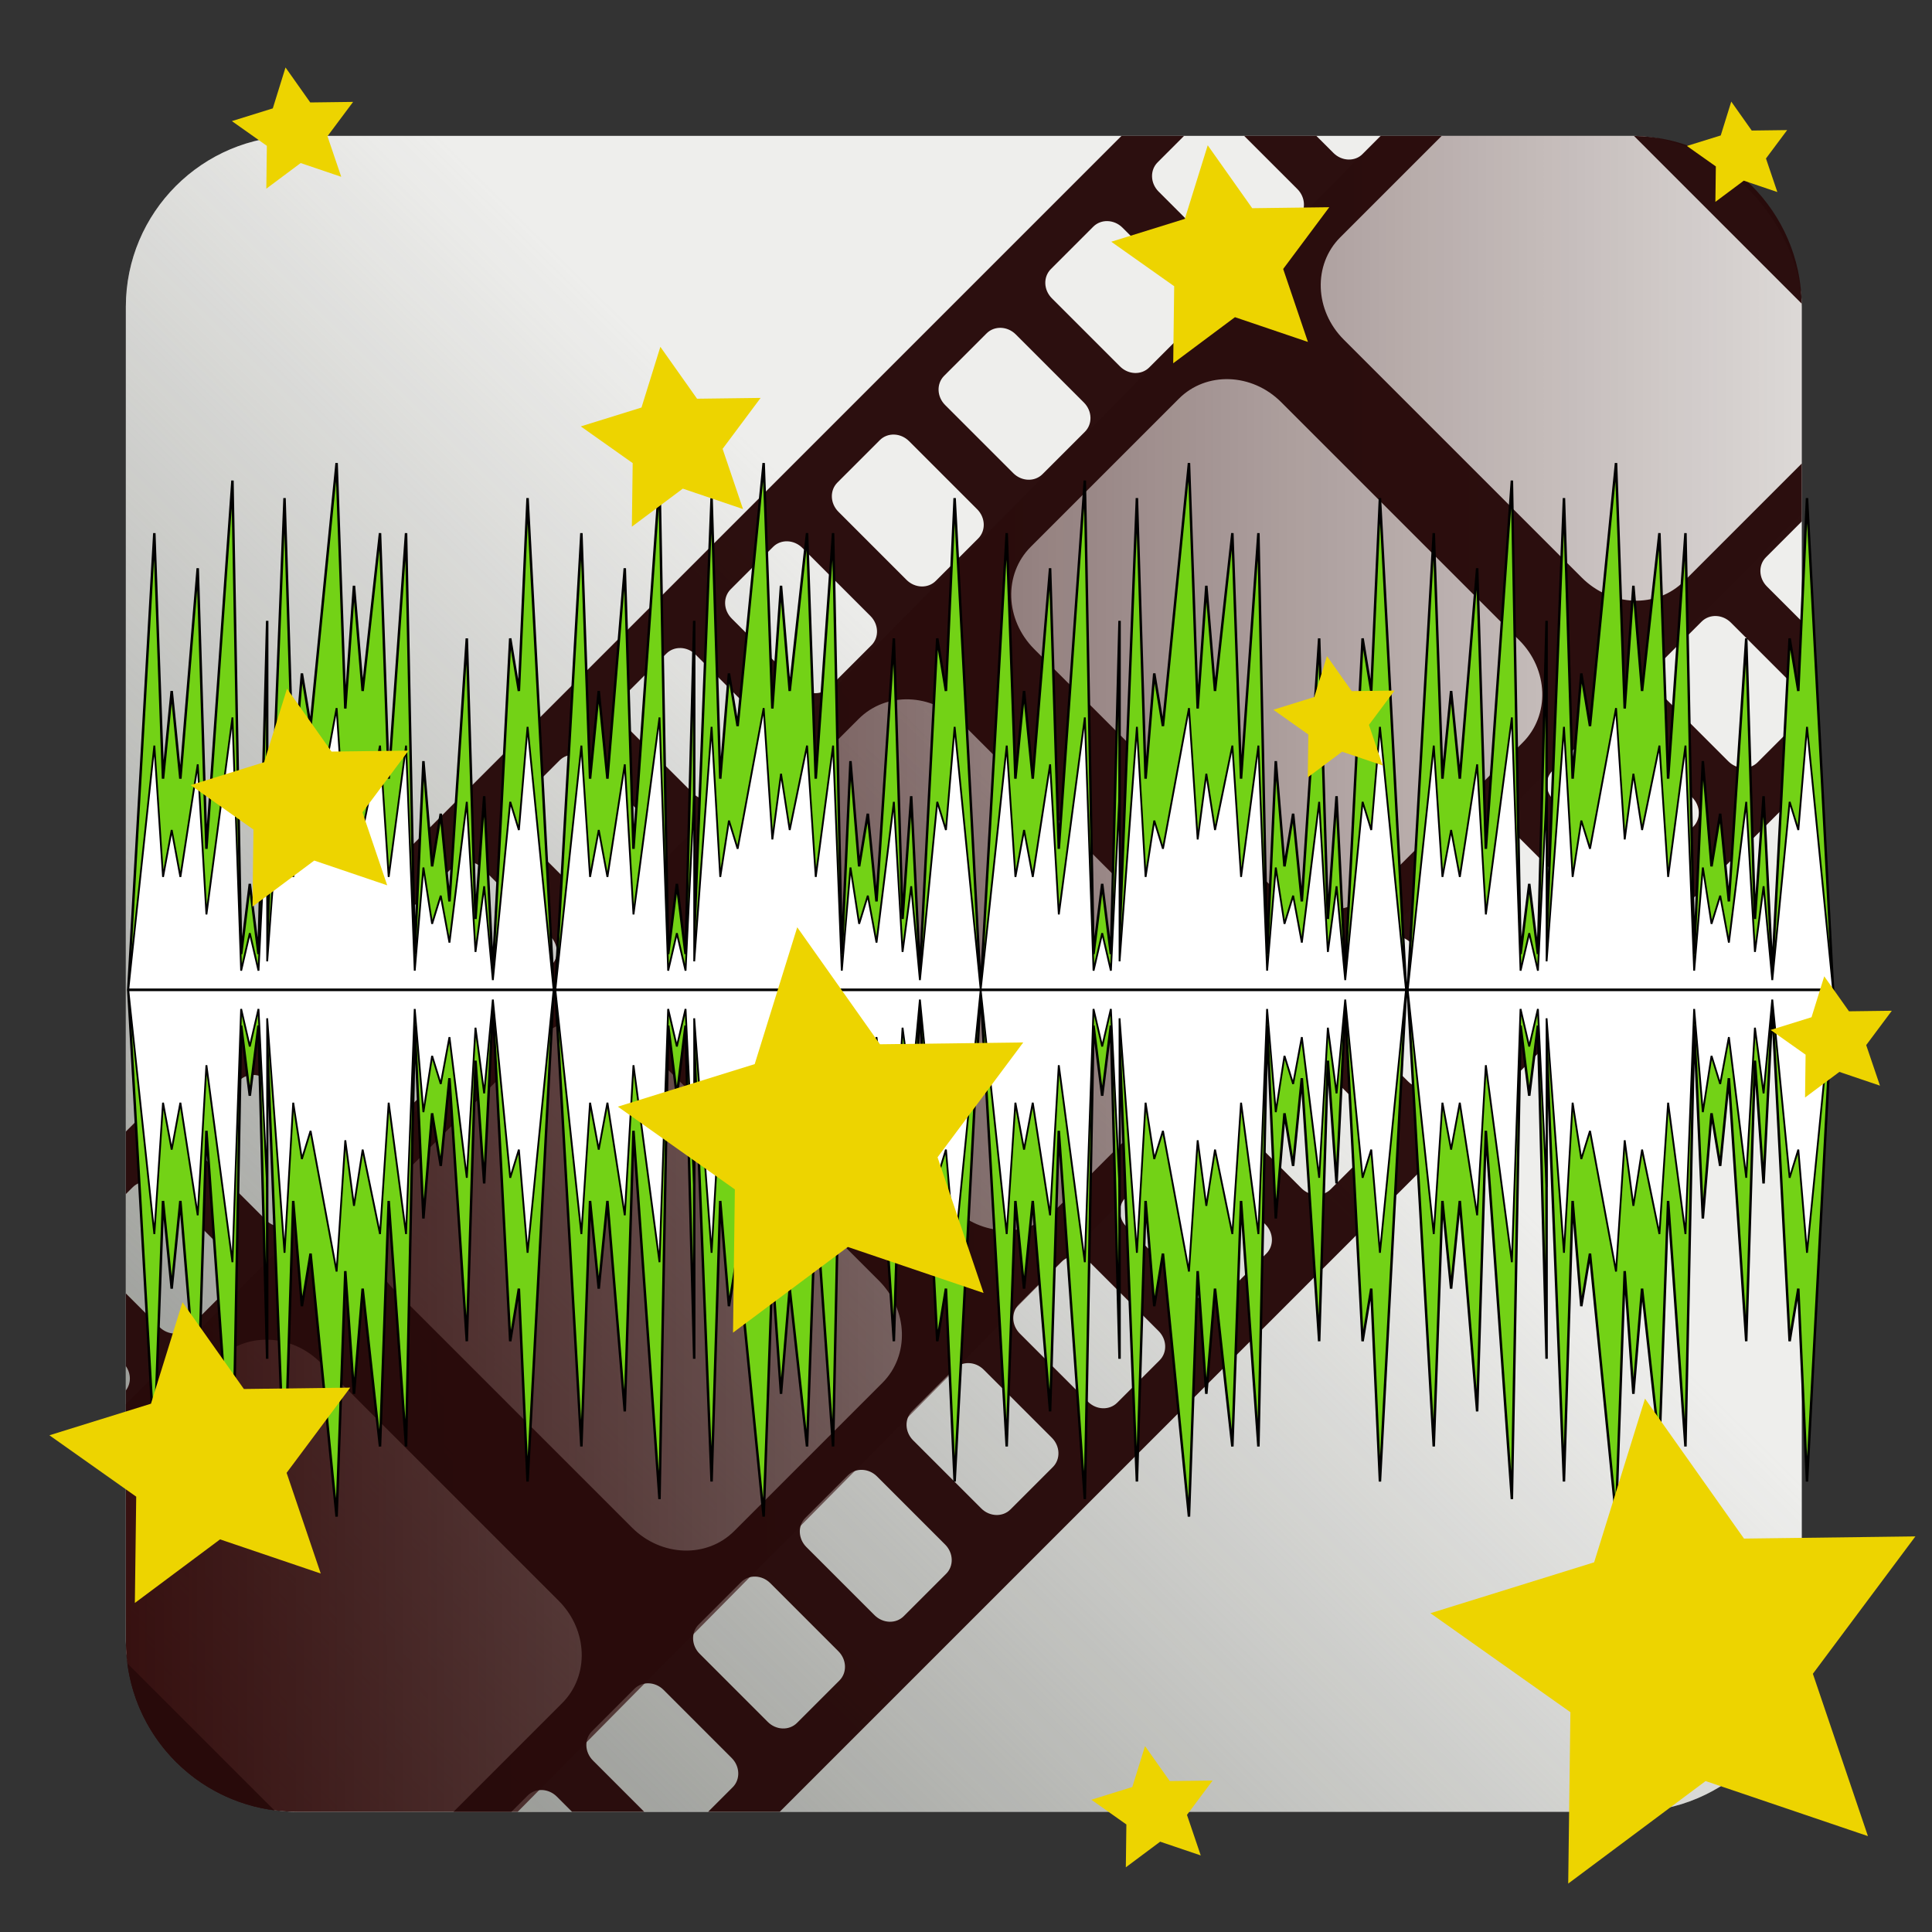<?xml version="1.0" encoding="UTF-8" standalone="no"?>
<!-- Created with Inkscape (http://www.inkscape.org/) -->

<svg
   xmlns:osb="http://www.openswatchbook.org/uri/2009/osb"
   xmlns:dc="http://purl.org/dc/elements/1.1/"
   xmlns:cc="http://creativecommons.org/ns#"
   xmlns:rdf="http://www.w3.org/1999/02/22-rdf-syntax-ns#"
   xmlns:svg="http://www.w3.org/2000/svg"
   xmlns="http://www.w3.org/2000/svg"
   xmlns:xlink="http://www.w3.org/1999/xlink"
   xmlns:sodipodi="http://sodipodi.sourceforge.net/DTD/sodipodi-0.dtd"
   xmlns:inkscape="http://www.inkscape.org/namespaces/inkscape"
   width="256px"
   height="256px"
   viewBox="0 0 256 256"
   version="1.1"
   id="SVGRoot"
   sodipodi:docname="videomass_wizard.svg"
   inkscape:version="0.92.4 (5da689c313, 2019-01-14)"
   enable-background="new">
  <rect x="0" y="0" width="256" height="256" fill="#333333" stroke="none"/>
  <sodipodi:namedview
     id="base"
     pagecolor="#ffffff"
     bordercolor="#666666"
     borderopacity="1.0"
     inkscape:pageopacity="0.0"
     inkscape:pageshadow="2"
     inkscape:zoom="2.32"
     inkscape:cx="77.301724"
     inkscape:cy="114.25573"
     inkscape:document-units="px"
     inkscape:current-layer="layer1"
     showgrid="true"
     inkscape:window-width="1920"
     inkscape:window-height="1015"
     inkscape:window-x="0"
     inkscape:window-y="0"
     inkscape:window-maximized="1"
     inkscape:grid-bbox="true"
     inkscape:measure-start="110,130"
     inkscape:measure-end="0,0"
     showguides="true">
    <inkscape:grid
       type="xygrid"
       id="grid5114" />
  </sodipodi:namedview>
  <defs
     id="defs4485">
    <linearGradient
       inkscape:collect="always"
       id="linearGradient1141">
      <stop
         style="stop-color:#2b0000;stop-opacity:1;"
         offset="0"
         id="stop1137" />
      <stop
         style="stop-color:#290000;stop-opacity:0.033"
         offset="1"
         id="stop1139" />
    </linearGradient>
    <inkscape:path-effect
       effect="bspline"
       id="path-effect4551"
       is_visible="true"
       weight="33.333"
       steps="2"
       helper_size="0"
       apply_no_weight="true"
       apply_with_weight="true"
       only_selected="false" />
    <inkscape:path-effect
       effect="skeletal"
       id="path-effect4547"
       is_visible="true"
       pattern="M 0,5 C 0,2.24 2.24,0 5,0 7.76,0 10,2.24 10,5 10,7.76 7.76,10 5,10 2.24,10 0,7.76 0,5 Z"
       copytype="single_stretched"
       prop_scale="1"
       scale_y_rel="false"
       spacing="0"
       normal_offset="0"
       tang_offset="0"
       prop_units="false"
       vertical_pattern="false"
       fuse_tolerance="0" />
    <inkscape:path-effect
       effect="bspline"
       id="path-effect4545"
       is_visible="true"
       weight="33.333"
       steps="2"
       helper_size="0"
       apply_no_weight="true"
       apply_with_weight="true"
       only_selected="false" />
    <inkscape:path-effect
       effect="skeletal"
       id="path-effect4541"
       is_visible="true"
       pattern="M 0,5 C 0,2.24 2.24,0 5,0 7.76,0 10,2.24 10,5 10,7.76 7.76,10 5,10 2.24,10 0,7.76 0,5 Z"
       copytype="single_stretched"
       prop_scale="1"
       scale_y_rel="false"
       spacing="0"
       normal_offset="0"
       tang_offset="0"
       prop_units="false"
       vertical_pattern="false"
       fuse_tolerance="0" />
    <inkscape:path-effect
       effect="spiro"
       id="path-effect4539"
       is_visible="true" />
    <inkscape:path-effect
       effect="bspline"
       id="path-effect4535"
       is_visible="true"
       weight="33.333"
       steps="2"
       helper_size="0"
       apply_no_weight="true"
       apply_with_weight="true"
       only_selected="false" />
    <inkscape:path-effect
       effect="skeletal"
       id="path-effect4531"
       is_visible="true"
       pattern="M 0,5 C 0,2.24 2.24,0 5,0 7.76,0 10,2.24 10,5 10,7.76 7.76,10 5,10 2.24,10 0,7.76 0,5 Z"
       copytype="single_stretched"
       prop_scale="1"
       scale_y_rel="false"
       spacing="0"
       normal_offset="0"
       tang_offset="0"
       prop_units="false"
       vertical_pattern="false"
       fuse_tolerance="0" />
    <inkscape:path-effect
       effect="bspline"
       id="path-effect4529"
       is_visible="true"
       weight="33.333"
       steps="2"
       helper_size="0"
       apply_no_weight="true"
       apply_with_weight="true"
       only_selected="false" />
    <inkscape:path-effect
       effect="skeletal"
       id="path-effect4525"
       is_visible="true"
       pattern="M 0,5 C 0,2.24 2.24,0 5,0 7.76,0 10,2.24 10,5 10,7.76 7.76,10 5,10 2.24,10 0,7.76 0,5 Z"
       copytype="single_stretched"
       prop_scale="1"
       scale_y_rel="false"
       spacing="0"
       normal_offset="0"
       tang_offset="0"
       prop_units="false"
       vertical_pattern="false"
       fuse_tolerance="0" />
    <inkscape:path-effect
       effect="bspline"
       id="path-effect4523"
       is_visible="true"
       weight="33.333"
       steps="2"
       helper_size="0"
       apply_no_weight="true"
       apply_with_weight="true"
       only_selected="false" />
    <inkscape:path-effect
       effect="bspline"
       id="path-effect4519"
       is_visible="true"
       weight="33.333"
       steps="2"
       helper_size="0"
       apply_no_weight="true"
       apply_with_weight="true"
       only_selected="false" />
    <linearGradient
       inkscape:collect="always"
       id="linearGradient4752">
      <stop
         style="stop-color:#888a85;stop-opacity:1;"
         offset="0"
         id="stop4748" />
      <stop
         style="stop-color:#888a85;stop-opacity:0;"
         offset="1"
         id="stop4750" />
    </linearGradient>
    <pattern
       inkscape:isstock="true"
       inkscape:stockid="Stripes 1:1"
       id="Strips1_1"
       patternTransform="translate(0,0) scale(10,10)"
       height="1"
       width="2"
       patternUnits="userSpaceOnUse"
       inkscape:collect="always">
      <rect
         id="rect5447"
         height="2"
         width="1"
         y="-0.5"
         x="0"
         style="fill:black;stroke:none" />
    </pattern>
    <linearGradient
       id="linearGradient4727"
       osb:paint="solid">
      <stop
         style="stop-color:#ce5c00;stop-opacity:1;"
         offset="0"
         id="stop4725" />
    </linearGradient>
    <pattern
       patternUnits="userSpaceOnUse"
       width="55"
       height="90"
       patternTransform="translate(-60,50.5)"
       id="pattern6214">
      <g
         style="fill:url(#Strips1_1);fill-opacity:1"
         transform="translate(-15,-28.5)"
         id="g4691">
        <rect
           style="opacity:0.815;fill:url(#Strips1_1);fill-opacity:1;stroke:none;stroke-width:4.527;stroke-linecap:round;stroke-linejoin:bevel;stroke-miterlimit:17.6;stroke-dasharray:none;stroke-dashoffset:0;stroke-opacity:1;paint-order:stroke fill markers"
           id="rect4683"
           width="30"
           height="30"
           x="40"
           y="59"
           ry="7.9" />
        <path
           inkscape:connector-curvature="0"
           style="opacity:0.815;fill:url(#Strips1_1);fill-opacity:1;stroke:none;stroke-width:8.601;stroke-linecap:round;stroke-linejoin:bevel;stroke-miterlimit:17.6;stroke-dasharray:none;stroke-dashoffset:0;stroke-opacity:1;paint-order:stroke fill markers"
           d="m 15,28.5 v 90 l 45,-45 z"
           id="path4687" />
      </g>
    </pattern>
    <linearGradient
       inkscape:collect="always"
       xlink:href="#linearGradient4752"
       id="linearGradient4754"
       x1="11.826"
       y1="245.717"
       x2="149.787"
       y2="106.138"
       gradientUnits="userSpaceOnUse"
       gradientTransform="matrix(0.954,0,0,0.954,5.39,5.595)" />
    <linearGradient
       inkscape:collect="always"
       xlink:href="#linearGradient1141"
       id="linearGradient1143"
       x1="-327"
       y1="131"
       x2="-57"
       y2="131"
       gradientUnits="userSpaceOnUse"
       gradientTransform="translate(312)" />
  </defs>
  <g
     inkscape:groupmode="layer"
     id="layer3"
     inkscape:label="sfondo"
     style="display:inline">
    <rect
       style="display:inline;opacity:1;fill:#eeeeec;fill-opacity:1;stroke:none;stroke-width:2.404;stroke-linecap:round;stroke-linejoin:bevel;stroke-miterlimit:17.6;stroke-dasharray:none;stroke-dashoffset:0;stroke-opacity:0.976;paint-order:stroke fill markers"
       id="rect4568-3"
       width="222.072"
       height="222.072"
       x="16.675"
       y="18"
       ry="22.66" />
  </g>
  <g
     style="display:inline"
     inkscape:label="sfondo copia"
     id="g4738"
     inkscape:groupmode="layer">
    <rect
       ry="22.66"
       y="18"
       x="16.675"
       height="222.072"
       width="222.072"
       id="rect4736"
       style="display:inline;opacity:1;fill:url(#linearGradient4754);fill-opacity:1;stroke:none;stroke-width:7.004;stroke-linecap:round;stroke-linejoin:bevel;stroke-miterlimit:17.6;stroke-dasharray:none;stroke-dashoffset:0;stroke-opacity:0.976;paint-order:stroke fill markers" />
    <path
       style="display:inline;opacity:1;fill:url(#linearGradient1143);fill-opacity:1;stroke:none;stroke-width:7.004;stroke-linecap:round;stroke-linejoin:bevel;stroke-miterlimit:17.6;stroke-dasharray:none;stroke-dashoffset:0;stroke-opacity:0.976;paint-order:stroke fill markers"
       d="M 182.916,18 16.676,186.055 v 31.357 c 0,12.554 10.106,22.66 22.66,22.66 H 68.6 L 238.748,68.068 V 40.66 C 238.748,28.106 228.642,18 216.088,18 Z"
       id="rect1130"
       inkscape:connector-curvature="0" />
    <path
       style="display:inline;opacity:1;fill:#280b0b;fill-opacity:0.978;stroke:none;stroke-width:7.004;stroke-linecap:round;stroke-linejoin:bevel;stroke-miterlimit:17.6;stroke-dasharray:none;stroke-dashoffset:0;stroke-opacity:0.976;paint-order:stroke fill markers"
       d="M 148.611,18 16.676,149.936 v 8.289 l 0.908,-0.908 c 1.037,-1.037 2.766,-0.978 3.877,0.133 l 9.023,9.023 c 1.111,1.111 1.17,2.84 0.133,3.877 l -5.615,5.617 c -1.037,1.037 -2.766,0.976 -3.877,-0.135 l -4.449,-4.449 v 9.635 c 0.707,1.002 0.71,2.305 0,3.225 v 8.119 l 12.258,-12.258 c 3.626,-3.626 9.67,-3.418 13.553,0.465 l 31.543,31.543 c 3.883,3.883 4.09,9.927 0.465,13.553 l -14.408,14.408 h 7.678 l 2.146,-2.146 c 1.037,-1.037 2.766,-0.976 3.877,0.135 l 2.012,2.012 h 9.564 l -6.793,-6.795 c -1.111,-1.111 -1.172,-2.84 -0.135,-3.877 l 5.617,-5.617 c 1.037,-1.037 2.766,-0.976 3.877,0.135 l 9.021,9.023 c 1.111,1.111 1.172,2.838 0.135,3.875 l -3.256,3.256 h 9.486 L 238.748,104.641 v -9.543 c -0.075,0.102 -0.148,0.207 -0.24,0.299 l -5.617,5.615 c -1.037,1.037 -2.766,0.978 -3.877,-0.133 l -9.021,-9.023 c -1.111,-1.111 -1.172,-2.84 -0.135,-3.877 l 5.617,-5.615 c 1.037,-1.037 2.766,-0.978 3.877,0.133 l 9.021,9.023 c 0.143,0.143 0.267,0.297 0.375,0.457 v -9.648 l -4.615,-4.613 C 233.022,76.604 232.963,74.875 234,73.838 l 4.748,-4.748 v -7.68 l -15.596,15.596 c -3.626,3.626 -9.67,3.418 -13.553,-0.465 L 178.057,45 C 174.174,41.117 173.966,35.071 177.592,31.445 L 191.039,18 h -8.072 l -2.402,2.402 c -1.037,1.037 -2.766,0.976 -3.877,-0.135 L 174.42,18 h -9.566 l 7.053,7.051 c 1.111,1.111 1.17,2.84 0.133,3.877 l -5.617,5.617 c -1.037,1.037 -2.766,0.976 -3.877,-0.135 l -9.021,-9.021 c -1.111,-1.111 -1.172,-2.84 -0.135,-3.877 L 156.9,18 Z m 67.898,0.01 22.229,22.229 C 238.517,28.022 228.726,18.232 216.51,18.01 Z m -69.734,11.289 c 0.701,0.024 1.409,0.316 1.965,0.871 l 9.023,9.023 c 1.111,1.111 1.17,2.84 0.133,3.877 l -5.615,5.617 c -1.037,1.037 -2.766,0.976 -3.877,-0.135 l -9.023,-9.023 c -1.111,-1.111 -1.17,-2.838 -0.133,-3.875 l 5.615,-5.617 c 0.519,-0.519 1.211,-0.763 1.912,-0.738 z m -14.143,14.141 c 0.701,0.024 1.409,0.318 1.965,0.873 l 9.023,9.023 c 1.111,1.111 1.172,2.84 0.135,3.877 l -5.617,5.615 c -1.037,1.037 -2.766,0.978 -3.877,-0.133 l -9.023,-9.023 c -1.111,-1.111 -1.17,-2.84 -0.133,-3.877 l 5.617,-5.615 c 0.519,-0.519 1.209,-0.765 1.91,-0.74 z m 30.26,6.803 c 2.45,0.084 4.931,1.105 6.873,3.047 l 31.543,31.543 c 3.883,3.883 4.09,9.927 0.465,13.553 l -19.633,19.633 c -3.626,3.626 -9.672,3.418 -13.555,-0.465 L 137.045,86.012 c -3.883,-3.883 -4.09,-9.929 -0.465,-13.555 l 19.633,-19.633 c 1.813,-1.813 4.23,-2.666 6.68,-2.582 z m -44.402,7.34 c 0.701,0.024 1.411,0.318 1.967,0.873 l 9.021,9.021 c 1.111,1.111 1.172,2.84 0.135,3.877 l -5.617,5.617 c -1.037,1.037 -2.766,0.978 -3.877,-0.133 l -9.021,-9.023 c -1.111,-1.111 -1.172,-2.84 -0.135,-3.877 l 5.617,-5.617 c 0.519,-0.519 1.209,-0.763 1.91,-0.738 z m -14.143,14.143 c 0.701,0.024 1.411,0.318 1.967,0.873 l 9.021,9.021 c 1.111,1.111 1.172,2.84 0.135,3.877 l -5.617,5.617 c -1.037,1.037 -2.766,0.976 -3.877,-0.135 l -9.021,-9.021 c -1.111,-1.111 -1.172,-2.84 -0.135,-3.877 l 5.617,-5.617 c 0.519,-0.519 1.209,-0.763 1.91,-0.738 z M 90.207,85.867 c 0.701,0.024 1.409,0.318 1.965,0.873 l 9.023,9.021 c 1.111,1.111 1.17,2.84 0.133,3.877 l -5.617,5.617 c -1.037,1.037 -2.764,0.976 -3.875,-0.135 L 82.812,96.1 C 81.702,94.989 81.643,93.26 82.68,92.223 l 5.615,-5.617 c 0.519,-0.519 1.211,-0.763 1.912,-0.738 z m 30.26,6.801 c 2.45,0.084 4.931,1.107 6.873,3.049 l 31.543,31.541 c 3.883,3.883 4.09,9.927 0.465,13.553 l -19.633,19.633 c -3.626,3.626 -9.672,3.42 -13.555,-0.463 L 94.617,128.438 C 90.734,124.554 90.529,118.51 94.154,114.885 L 113.787,95.25 c 1.813,-1.813 4.23,-2.666 6.68,-2.582 z m 92.775,3.098 c 0.701,0.024 1.411,0.318 1.967,0.873 l 9.021,9.023 c 1.111,1.111 1.172,2.838 0.135,3.875 l -5.617,5.617 c -1.037,1.037 -2.766,0.978 -3.877,-0.133 l -9.021,-9.023 c -1.111,-1.111 -1.172,-2.84 -0.135,-3.877 l 5.617,-5.617 c 0.519,-0.519 1.209,-0.763 1.91,-0.738 z M 76.064,100.01 c 0.701,0.024 1.409,0.316 1.965,0.871 l 9.023,9.023 c 1.111,1.111 1.17,2.84 0.133,3.877 l -5.615,5.615 c -1.037,1.037 -2.766,0.978 -3.877,-0.133 l -9.023,-9.023 c -1.111,-1.111 -1.17,-2.84 -0.133,-3.877 l 5.617,-5.615 c 0.519,-0.519 1.209,-0.763 1.91,-0.738 z m 123.037,9.898 c 0.701,0.024 1.409,0.318 1.965,0.873 l 9.023,9.021 c 1.111,1.111 1.17,2.84 0.133,3.877 l -5.617,5.617 c -1.037,1.037 -2.764,0.976 -3.875,-0.135 l -9.023,-9.021 c -1.111,-1.111 -1.172,-2.84 -0.135,-3.877 l 5.617,-5.617 c 0.519,-0.519 1.211,-0.763 1.912,-0.738 z m -137.18,4.242 c 0.701,0.024 1.411,0.318 1.967,0.873 l 9.021,9.023 c 1.111,1.111 1.172,2.838 0.135,3.875 l -5.617,5.617 c -1.037,1.037 -2.766,0.978 -3.877,-0.133 l -9.021,-9.023 c -1.111,-1.111 -1.172,-2.84 -0.135,-3.877 l 5.617,-5.617 c 0.519,-0.519 1.209,-0.763 1.91,-0.738 z m 123.037,9.9 c 0.701,0.024 1.409,0.318 1.965,0.873 l 9.023,9.021 c 1.111,1.111 1.17,2.84 0.133,3.877 l -5.615,5.617 c -1.037,1.037 -2.766,0.976 -3.877,-0.135 l -9.023,-9.021 c -1.111,-1.111 -1.17,-2.84 -0.133,-3.877 l 5.615,-5.617 c 0.519,-0.519 1.211,-0.763 1.912,-0.738 z M 47.779,128.293 c 0.701,0.024 1.411,0.318 1.967,0.873 l 9.021,9.021 c 1.111,1.111 1.172,2.84 0.135,3.877 l -5.617,5.617 c -1.037,1.037 -2.766,0.976 -3.877,-0.135 l -9.021,-9.021 c -1.111,-1.111 -1.172,-2.84 -0.135,-3.877 l 5.617,-5.617 c 0.519,-0.519 1.209,-0.763 1.91,-0.738 z m 30.262,6.801 c 2.45,0.084 4.931,1.107 6.873,3.049 l 31.541,31.543 c 3.883,3.883 4.092,9.925 0.467,13.551 l -19.635,19.635 c -3.626,3.626 -9.67,3.418 -13.553,-0.465 L 52.191,170.865 c -3.883,-3.883 -4.088,-9.929 -0.463,-13.555 l 19.633,-19.633 c 1.813,-1.813 4.23,-2.668 6.68,-2.584 z m 92.775,3.1 c 0.701,0.024 1.411,0.316 1.967,0.871 l 9.021,9.023 c 1.111,1.111 1.172,2.84 0.135,3.877 l -5.617,5.617 c -1.037,1.037 -2.766,0.976 -3.877,-0.135 l -9.023,-9.023 c -1.111,-1.111 -1.17,-2.838 -0.133,-3.875 l 5.617,-5.617 c 0.519,-0.519 1.209,-0.763 1.91,-0.738 z m -137.18,4.242 c 0.701,0.024 1.411,0.318 1.967,0.873 l 9.023,9.021 c 1.111,1.111 1.17,2.84 0.133,3.877 l -5.617,5.617 c -1.037,1.037 -2.764,0.976 -3.875,-0.135 L 26.244,152.668 c -1.111,-1.111 -1.172,-2.84 -0.135,-3.877 l 5.617,-5.617 c 0.519,-0.519 1.209,-0.763 1.91,-0.738 z m 123.037,9.898 c 0.701,0.024 1.411,0.318 1.967,0.873 l 9.021,9.023 c 1.111,1.111 1.172,2.84 0.135,3.877 l -5.617,5.615 c -1.037,1.037 -2.766,0.978 -3.877,-0.133 l -9.021,-9.023 c -1.111,-1.111 -1.172,-2.84 -0.135,-3.877 l 5.617,-5.615 c 0.519,-0.519 1.209,-0.765 1.91,-0.74 z m -14.143,14.143 c 0.701,0.024 1.411,0.318 1.967,0.873 l 9.023,9.021 c 1.111,1.111 1.17,2.84 0.133,3.877 l -5.617,5.617 c -1.037,1.037 -2.766,0.978 -3.877,-0.133 l -9.021,-9.023 c -1.111,-1.111 -1.172,-2.84 -0.135,-3.877 l 5.617,-5.617 c 0.519,-0.519 1.209,-0.763 1.91,-0.738 z m -14.141,14.143 c 0.701,0.024 1.409,0.318 1.965,0.873 l 9.023,9.021 c 1.111,1.111 1.17,2.84 0.133,3.877 l -5.615,5.617 c -1.037,1.037 -2.766,0.976 -3.877,-0.135 l -9.023,-9.021 c -1.111,-1.111 -1.17,-2.84 -0.133,-3.877 l 5.615,-5.617 c 0.519,-0.519 1.211,-0.763 1.912,-0.738 z m -14.143,14.143 c 0.701,0.024 1.409,0.316 1.965,0.871 l 9.023,9.023 c 1.111,1.111 1.172,2.84 0.135,3.877 l -5.617,5.617 c -1.037,1.037 -2.766,0.976 -3.877,-0.135 l -9.023,-9.021 c -1.111,-1.111 -1.17,-2.84 -0.133,-3.877 l 5.617,-5.617 c 0.519,-0.519 1.209,-0.763 1.91,-0.738 z m -14.143,14.143 c 0.701,0.024 1.411,0.316 1.967,0.871 l 9.021,9.023 c 1.111,1.111 1.172,2.84 0.135,3.877 l -5.617,5.615 c -1.037,1.037 -2.766,0.978 -3.877,-0.133 l -9.021,-9.023 c -1.111,-1.111 -1.172,-2.84 -0.135,-3.877 l 5.617,-5.615 c 0.519,-0.519 1.209,-0.763 1.91,-0.738 z m -83.229,11.498 c 1.328,10.15 9.318,18.141 19.469,19.469 z"
       id="rect976"
       inkscape:connector-curvature="0" />
  </g>
  <g
     inkscape:groupmode="layer"
     id="layer2"
     inkscape:label="audio"
     style="display:inline">
    <path
       style="display:inline;fill:#73d216;stroke:#000000;stroke-width:0.327px;stroke-linecap:butt;stroke-linejoin:miter;stroke-opacity:1"
       d="M 44.603,61.355 41.152,96.209 40.001,89.235 38.853,103.179 37.702,66 35.403,124.089 V 82.265 L 34.252,126.414 33.101,117.119 31.952,126.414 30.801,63.675 27.351,112.474 26.2,75.295 23.901,103.179 22.75,91.559 21.601,103.179 20.45,70.645 17,131.064 H 73.356 L 69.906,66 68.755,91.559 67.606,84.59 65.304,128.739 64.156,105.504 63.005,121.769 61.854,84.59 59.555,119.444 58.404,107.824 57.256,114.799 56.105,100.854 54.953,126.414 53.805,70.645 51.503,103.179 50.355,70.645 48.053,91.559 46.905,77.62 45.754,93.884 Z m 56.587,0 L 97.74,96.209 96.589,89.235 95.438,103.179 94.289,66 91.987,124.089 V 82.265 l -1.148,44.149 -1.151,-9.295 -1.151,9.295 L 87.389,63.675 83.938,112.474 82.787,75.295 80.488,103.179 79.337,91.559 78.186,103.179 77.038,70.645 73.587,131.064 h 56.356 L 126.493,66 l -1.151,25.559 -1.151,-6.97 -2.299,44.149 -1.151,-23.235 -1.148,16.265 -1.151,-37.179 -2.299,34.854 -1.151,-11.62 -1.151,6.975 -1.148,-13.945 -1.151,25.559 -1.151,-55.769 -2.299,32.534 -1.151,-32.534 -2.299,20.915 -1.151,-13.94 -1.148,16.265 z m 28.754,69.709 h 56.356 L 182.849,66 l -1.151,25.559 -1.148,-6.97 -2.302,44.149 -1.148,-23.235 -1.151,16.265 -1.151,-37.179 -2.299,34.854 -1.151,-11.62 -1.148,6.975 -1.151,-13.945 -1.151,25.559 -1.151,-55.769 -2.299,32.534 -1.151,-32.534 -2.299,20.915 -1.151,-13.94 -1.148,16.265 -1.151,-32.529 -3.45,34.854 -1.151,-6.975 -1.148,13.945 L 150.645,66 148.346,124.089 V 82.265 l -1.151,44.149 -1.151,-9.295 -1.148,9.295 -1.151,-62.739 -3.45,48.799 -1.151,-37.179 -2.299,27.884 -1.151,-11.62 -1.148,11.62 -1.151,-32.534 z M 214.133,61.355 210.683,96.209 209.532,89.235 208.381,103.179 207.233,66 204.931,124.089 V 82.265 l -1.148,44.149 -1.151,-9.295 -1.151,9.295 -1.148,-62.739 -3.45,48.799 -1.151,-37.179 -2.299,27.884 -1.151,-11.62 -1.151,11.62 -1.148,-32.534 -3.45,60.419 h 56.356 L 239.437,66 l -1.151,25.559 -1.151,-6.97 -2.299,44.149 -1.151,-23.235 -1.148,16.265 -1.151,-37.179 -2.299,34.854 -1.151,-11.62 -1.151,6.975 -1.148,-13.945 -1.151,25.559 -1.151,-55.769 -2.299,32.534 -1.151,-32.534 -2.299,20.915 -1.151,-13.94 -1.151,16.265 z M 17,131.247 l 3.45,60.419 1.151,-32.534 1.148,11.62 1.151,-11.62 2.299,27.884 1.151,-37.179 3.45,48.799 1.151,-62.739 1.148,9.295 1.151,-9.295 1.151,44.149 v -41.824 l 2.299,58.089 1.151,-37.179 1.148,13.945 1.151,-6.97 3.45,34.854 1.151,-32.534 1.151,16.265 1.148,-13.94 2.302,20.915 1.148,-32.534 2.302,32.534 1.148,-55.769 1.151,25.559 1.151,-13.94 1.148,6.97 1.151,-11.62 2.299,34.854 1.151,-37.179 1.151,16.27 1.148,-23.239 2.302,44.149 1.148,-6.97 1.151,25.559 3.45,-65.064 z m 56.587,0 3.45,60.419 1.148,-32.534 1.151,11.62 1.151,-11.62 2.299,27.884 1.151,-37.179 3.45,48.799 1.148,-62.739 1.151,9.295 1.151,-9.295 1.148,44.149 v -41.824 l 2.302,58.089 1.148,-37.179 1.151,13.945 1.151,-6.97 3.45,34.854 1.151,-32.534 1.148,16.265 1.151,-13.94 2.299,20.915 1.151,-32.534 2.299,32.534 1.151,-55.769 1.151,25.559 1.148,-13.94 1.151,6.97 1.151,-11.62 2.299,34.854 1.151,-37.179 1.148,16.27 1.151,-23.239 2.299,44.149 1.151,-6.97 1.151,25.559 3.45,-65.064 z m 56.356,0 3.45,60.419 1.151,-32.534 1.148,11.62 1.151,-11.62 2.299,27.884 1.151,-37.179 3.45,48.799 1.151,-62.739 1.148,9.295 1.151,-9.295 1.151,44.149 v -41.824 l 2.299,58.089 1.151,-37.179 1.148,13.945 1.151,-6.97 3.45,34.854 1.151,-32.534 1.148,16.265 1.151,-13.94 2.299,20.915 1.151,-32.534 2.299,32.534 1.151,-55.769 1.151,25.559 1.151,-13.94 1.148,6.97 1.151,-11.62 2.299,34.854 1.151,-37.179 1.151,16.27 1.148,-23.239 2.302,44.149 1.148,-6.97 1.151,25.559 3.45,-65.064 z m 56.587,0 3.45,60.419 1.148,-32.534 1.151,11.62 1.151,-11.62 2.299,27.884 1.151,-37.179 3.45,48.799 1.148,-62.739 1.151,9.295 1.151,-9.295 1.148,44.149 v -41.824 l 2.302,58.089 1.148,-37.179 1.151,13.945 1.151,-6.97 3.45,34.854 1.148,-32.534 1.151,16.265 1.151,-13.94 2.299,20.915 1.151,-32.534 2.299,32.534 1.151,-55.769 1.151,25.559 1.148,-13.94 1.151,6.97 1.151,-11.62 2.299,34.854 1.151,-37.179 1.148,16.27 1.151,-23.239 2.299,44.149 1.151,-6.97 1.151,25.559 3.45,-65.064 z"
       id="path895"
       inkscape:connector-curvature="0" />
    <path
       style="display:inline;opacity:1;fill:#ffffff;stroke:#000000;stroke-width:0.239px;stroke-linecap:butt;stroke-linejoin:miter;stroke-opacity:1"
       d="m 44.603,93.829 -3.45,18.637 -1.151,-3.732 -1.148,7.464 -1.151,-19.885 -2.299,31.07 V 105.014 l -1.151,23.605 -1.151,-4.968 -1.148,4.968 -1.151,-33.554 -3.45,26.101 -1.151,-19.885 -2.299,14.917 -1.151,-6.216 -1.148,6.216 L 20.45,98.797 17,131.103 h 56.356 l -3.45,-34.79 -1.151,13.669 -1.148,-3.732 -2.302,23.617 -1.148,-12.433 -1.151,8.7 -1.151,-19.885 -2.299,18.649 -1.151,-6.216 -1.148,3.732 -1.151,-7.464 -1.151,13.669 -1.148,-29.822 -2.302,17.401 -1.148,-17.401 -2.302,11.185 -1.148,-7.452 -1.151,8.7 z m 56.587,0 -3.45,18.637 -1.151,-3.732 -1.151,7.464 L 94.289,96.313 91.987,127.383 V 105.014 l -1.148,23.605 -1.151,-4.968 -1.151,4.968 -1.148,-33.554 -3.45,26.101 -1.151,-19.885 -2.299,14.917 -1.151,-6.216 -1.151,6.216 -1.148,-17.401 -3.45,32.306 h 56.356 l -3.45,-34.79 -1.151,13.669 -1.151,-3.732 -2.299,23.617 -1.151,-12.433 -1.148,8.7 -1.151,-19.885 -2.299,18.649 -1.151,-6.216 -1.151,3.732 -1.148,-7.464 -1.151,13.669 -1.151,-29.822 -2.299,17.401 -1.151,-17.401 -2.299,11.185 -1.151,-7.452 -1.148,8.7 z m 28.754,37.274 h 56.356 l -3.45,-34.79 -1.151,13.669 -1.148,-3.732 -2.302,23.617 -1.148,-12.433 -1.151,8.7 -1.151,-19.885 -2.299,18.649 -1.151,-6.216 -1.148,3.732 -1.151,-7.464 -1.151,13.669 -1.151,-29.822 -2.299,17.401 -1.151,-17.401 -2.299,11.185 -1.151,-7.452 -1.148,8.7 -1.151,-17.401 -3.45,18.637 -1.151,-3.732 -1.148,7.464 -1.151,-19.885 -2.299,31.07 V 105.014 l -1.151,23.605 -1.151,-4.968 -1.148,4.968 -1.151,-33.554 -3.45,26.101 -1.151,-19.885 -2.299,14.917 -1.151,-6.216 -1.148,6.216 -1.151,-17.401 z m 84.19,-37.274 -3.45,18.637 -1.151,-3.732 -1.151,7.464 -1.148,-19.885 -2.302,31.07 V 105.014 l -1.148,23.605 -1.151,-4.968 -1.151,4.968 -1.148,-33.554 -3.45,26.101 -1.151,-19.885 -2.299,14.917 -1.151,-6.216 -1.151,6.216 -1.148,-17.401 -3.45,32.306 h 56.356 l -3.45,-34.79 -1.151,13.669 -1.151,-3.732 -2.299,23.617 -1.151,-12.433 -1.148,8.7 -1.151,-19.885 -2.299,18.649 -1.151,-6.216 -1.151,3.732 -1.148,-7.464 -1.151,13.669 -1.151,-29.822 -2.299,17.401 -1.151,-17.401 -2.299,11.185 -1.151,-7.452 -1.151,8.7 z M 17,131.21 l 3.45,32.306 1.151,-17.401 1.148,6.216 1.151,-6.216 2.299,14.917 1.151,-19.885 3.45,26.101 1.151,-33.554 1.148,4.968 1.151,-4.968 1.151,23.605 V 134.93 L 37.702,166 l 1.151,-19.885 1.148,7.464 1.151,-3.732 3.45,18.637 1.151,-17.389 1.151,8.689 1.148,-7.452 2.302,11.185 1.148,-17.401 2.302,17.401 1.148,-29.822 1.151,13.669 1.151,-7.452 1.148,3.72 1.151,-6.204 2.299,18.637 1.151,-19.885 1.151,8.7 1.148,-12.433 2.302,23.617 1.148,-3.732 L 69.906,166 73.356,131.21 Z m 56.587,0 3.45,32.306 1.148,-17.401 1.151,6.216 1.151,-6.216 2.299,14.917 1.151,-19.885 3.45,26.101 1.148,-33.554 1.151,4.968 1.151,-4.968 1.148,23.605 V 134.93 L 94.289,166 l 1.148,-19.885 1.151,7.464 1.151,-3.732 3.45,18.637 1.151,-17.389 1.148,8.689 1.151,-7.452 2.299,11.185 1.151,-17.401 2.299,17.401 1.151,-29.822 1.151,13.669 1.148,-7.452 1.151,3.72 1.151,-6.204 2.299,18.637 1.151,-19.885 1.148,8.7 1.151,-12.433 2.299,23.617 1.151,-3.732 1.151,13.669 3.45,-34.79 z m 56.356,0 3.45,32.306 1.151,-17.401 1.148,6.216 1.151,-6.216 2.299,14.917 1.151,-19.885 3.45,26.101 1.151,-33.554 1.148,4.968 1.151,-4.968 1.151,23.605 V 134.93 L 150.645,166 l 1.151,-19.885 1.148,7.464 1.151,-3.732 3.45,18.637 1.151,-17.389 1.148,8.689 1.151,-7.452 2.299,11.185 1.151,-17.401 2.299,17.401 1.151,-29.822 1.151,13.669 1.151,-7.452 1.148,3.72 1.151,-6.204 2.299,18.637 1.151,-19.885 1.151,8.7 1.148,-12.433 2.302,23.617 1.148,-3.732 1.151,13.669 3.45,-34.79 z m 56.587,0 3.45,32.306 1.148,-17.401 1.151,6.216 1.151,-6.216 2.299,14.917 1.151,-19.885 3.45,26.101 1.148,-33.554 1.151,4.968 1.151,-4.968 1.148,23.605 V 134.93 L 207.233,166 l 1.148,-19.885 1.151,7.464 1.151,-3.732 3.45,18.637 1.148,-17.389 1.151,8.689 1.151,-7.452 2.299,11.185 1.151,-17.401 2.299,17.401 1.151,-29.822 1.151,13.669 1.148,-7.452 1.151,3.72 1.151,-6.204 2.299,18.637 1.151,-19.885 1.148,8.7 1.151,-12.433 2.299,23.617 1.151,-3.732 1.151,13.669 3.45,-34.79 z"
       id="path911"
       inkscape:connector-curvature="0" />
  </g>
  <g
     inkscape:groupmode="layer"
     id="layer5"
     inkscape:label="ffmpeg"
     style="display:none">
    <path
       style="color:#000000;font-style:normal;font-variant:normal;font-weight:normal;font-stretch:normal;font-size:medium;line-height:normal;font-family:sans-serif;font-variant-ligatures:normal;font-variant-position:normal;font-variant-caps:normal;font-variant-numeric:normal;font-variant-alternates:normal;font-feature-settings:normal;text-indent:0;text-align:start;text-decoration:none;text-decoration-line:none;text-decoration-style:solid;text-decoration-color:#000000;letter-spacing:normal;word-spacing:normal;text-transform:none;writing-mode:lr-tb;direction:ltr;text-orientation:mixed;dominant-baseline:auto;baseline-shift:baseline;text-anchor:start;white-space:normal;shape-padding:0;clip-rule:nonzero;display:inline;overflow:visible;visibility:visible;opacity:1;isolation:auto;mix-blend-mode:normal;color-interpolation:sRGB;color-interpolation-filters:linearRGB;solid-color:#000000;solid-opacity:1;vector-effect:none;fill:#73d216;fill-opacity:1;fill-rule:nonzero;stroke:#4e9a06;stroke-width:6.262;stroke-linecap:round;stroke-linejoin:round;stroke-miterlimit:4;stroke-dasharray:none;stroke-dashoffset:0;stroke-opacity:1;color-rendering:auto;image-rendering:auto;shape-rendering:auto;text-rendering:auto;enable-background:accumulate"
       d="M 46.218,49.049 V 50 H 94 L 47.113,96.887 v 58.416 L 152.416,50 h 50.994 L 51.221,206.945 h 53.636 l 99.202,-99.202 v 55.726 l -43.476,43.476 h 44.68 l -1.692,-0.951 h -40.691 l 42.131,-42.131 V 105.447 L 104.463,205.994 H 53.469 L 205.658,49.049 H 152.022 L 48.065,153.007 V 97.281 L 96.296,49.049 Z"
       id="path4593"
       inkscape:connector-curvature="0"
       sodipodi:nodetypes="ccccccccccccccccccccccccc" />
  </g>
  <g
     inkscape:groupmode="layer"
     id="layer7"
     inkscape:label="freccie"
     style="display:inline" />
  <g
     id="layer1"
     inkscape:groupmode="layer"
     inkscape:label="film strip"
     style="display:inline;opacity:1">
    <path
       sodipodi:type="star"
       style="opacity:1;fill:#edd400;fill-opacity:1;fill-rule:nonzero;stroke:none;stroke-width:2.174;stroke-opacity:0.886"
       id="path858"
       sodipodi:sides="5"
       sodipodi:cx="40.435524"
       sodipodi:cy="106.43552"
       sodipodi:r1="15.373983"
       sodipodi:r2="7.6869917"
       sodipodi:arg1="0.78539816"
       sodipodi:arg2="1.4137167"
       inkscape:flatsided="false"
       inkscape:rounded="0"
       inkscape:randomized="0"
       d="m 51.307,117.307 -9.669,-3.279 -8.182,6.106 0.13,-10.209 L 25.251,104.031 35,101 l 3.031,-9.749 5.895,8.336 10.208,-0.13 -6.106,8.182 z"
       inkscape:transform-center-x="0.74319231"
       inkscape:transform-center-y="-0.74319231" />
    <path
       sodipodi:type="star"
       style="opacity:1;fill:#edd400;fill-opacity:1;fill-rule:nonzero;stroke:none;stroke-width:0.897;stroke-opacity:0.886"
       id="path864"
       sodipodi:sides="5"
       sodipodi:cx="89.484009"
       sodipodi:cy="58.484013"
       sodipodi:r1="12.682699"
       sodipodi:r2="6.3413496"
       sodipodi:arg1="0.78539816"
       sodipodi:arg2="1.4137167"
       inkscape:flatsided="false"
       inkscape:rounded="0"
       inkscape:randomized="0"
       d="m 98.452,67.452 -7.976,-2.705 -6.75,5.037 0.108,-8.421 -6.876,-4.863 8.043,-2.5 2.5,-8.043 4.863,6.876 8.421,-0.108 -5.037,6.75 z"
       inkscape:transform-center-x="0.6130932"
       inkscape:transform-center-y="-0.61309319" />
    <path
       inkscape:transform-center-y="-0.34182184"
       inkscape:transform-center-x="0.34182184"
       d="m 235.508,25.447 -4.447,-1.508 -3.763,2.808 0.06,-4.695 -3.834,-2.711 4.484,-1.394 1.394,-4.484 2.711,3.834 4.695,-0.06 L 234,21 Z"
       inkscape:randomized="0"
       inkscape:rounded="0"
       inkscape:flatsided="false"
       sodipodi:arg2="1.4137167"
       sodipodi:arg1="0.78539816"
       sodipodi:r2="3.5355339"
       sodipodi:r1="7.0710678"
       sodipodi:cy="20.44692"
       sodipodi:cx="230.508"
       sodipodi:sides="5"
       id="path878"
       style="opacity:1;fill:#edd400;fill-opacity:1;fill-rule:nonzero;stroke:none;stroke-width:0.5;stroke-opacity:0.886"
       sodipodi:type="star" />
    <path
       inkscape:transform-center-y="-1.0254655"
       inkscape:transform-center-x="1.0254655"
       d="M 42.5,208.5 29.159,203.976 17.869,212.401 18.049,198.315 6.548,190.182 20,186 l 4.182,-13.452 8.134,11.501 14.086,-0.18 -8.425,11.29 z"
       inkscape:randomized="0"
       inkscape:rounded="0"
       inkscape:flatsided="false"
       sodipodi:arg2="1.4137167"
       sodipodi:arg1="0.78539816"
       sodipodi:r2="10.606602"
       sodipodi:r1="21.213203"
       sodipodi:cy="193.5"
       sodipodi:cx="27.5"
       sodipodi:sides="5"
       id="path880"
       style="opacity:1;fill:#edd400;fill-opacity:1;fill-rule:nonzero;stroke:none;stroke-width:3;stroke-opacity:0.886"
       sodipodi:type="star" />
    <path
       inkscape:transform-center-y="-1.3821829"
       inkscape:transform-center-x="1.3821829"
       d="m 130.327,171.327 -17.981,-6.098 -15.217,11.356 0.243,-18.986 -15.502,-10.963 18.131,-5.636 5.636,-18.131 10.963,15.502 18.986,-0.243 -11.356,15.217 z"
       inkscape:randomized="0"
       inkscape:rounded="0"
       inkscape:flatsided="false"
       sodipodi:arg2="1.4137167"
       sodipodi:arg1="0.78539816"
       sodipodi:r2="14.296203"
       sodipodi:r1="28.592407"
       sodipodi:cy="151.10894"
       sodipodi:cx="110.10894"
       sodipodi:sides="5"
       id="path882"
       style="opacity:1;fill:#edd400;fill-opacity:1;fill-rule:nonzero;stroke:none;stroke-width:4.044;stroke-opacity:0.886"
       sodipodi:type="star" />
    <path
       sodipodi:type="star"
       style="opacity:1;fill:#edd400;fill-opacity:1;fill-rule:nonzero;stroke:none;stroke-width:4.837;stroke-opacity:0.886"
       id="path884"
       sodipodi:sides="5"
       sodipodi:cx="223.32466"
       sodipodi:cy="219.10854"
       sodipodi:r1="34.204033"
       sodipodi:r2="17.102016"
       sodipodi:arg1="0.78539816"
       sodipodi:arg2="1.4137167"
       inkscape:flatsided="false"
       inkscape:rounded="0"
       inkscape:randomized="0"
       d="M 247.511,243.294 226,236 l -18.204,13.585 0.29,-22.712 -18.545,-13.115 21.69,-6.742 6.742,-21.69 13.115,18.545 22.712,-0.29 -13.585,18.204 z"
       inkscape:transform-center-x="1.653454"
       inkscape:transform-center-y="-1.653454" />
    <path
       sodipodi:type="star"
       style="opacity:1;fill:#edd400;fill-opacity:1;fill-rule:nonzero;stroke:none;stroke-width:1.209;stroke-opacity:0.886"
       id="path886"
       sodipodi:sides="5"
       sodipodi:cx="177.16917"
       sodipodi:cy="95.381821"
       sodipodi:r1="8.5500784"
       sodipodi:r2="4.2750392"
       sodipodi:arg1="0.78539816"
       sodipodi:arg2="1.4137167"
       inkscape:flatsided="false"
       inkscape:rounded="0"
       inkscape:randomized="0"
       d="M 183.215,101.428 177.838,99.604 173.288,103 l 0.073,-5.677 -4.636,-3.278 5.422,-1.685 1.685,-5.422 3.278,4.636 5.677,-0.073 -3.396,4.55 z"
       inkscape:transform-center-x="0.41331851"
       inkscape:transform-center-y="-0.41331855" />
    <path
       inkscape:transform-center-y="-0.41331855"
       inkscape:transform-center-x="0.41331851"
       d="m 159.105,245.855 -5.377,-1.823 -4.55,3.396 0.073,-5.677 -4.636,-3.278 5.422,-1.685 1.685,-5.422 3.278,4.636 5.677,-0.073 -3.396,4.55 z"
       inkscape:randomized="0"
       inkscape:rounded="0"
       inkscape:flatsided="false"
       sodipodi:arg2="1.4137167"
       sodipodi:arg1="0.78539816"
       sodipodi:r2="4.2750392"
       sodipodi:r1="8.5500784"
       sodipodi:cy="239.80909"
       sodipodi:cx="153.05917"
       sodipodi:sides="5"
       id="path888"
       style="opacity:1;fill:#edd400;fill-opacity:1;fill-rule:nonzero;stroke:none;stroke-width:1.209;stroke-opacity:0.886"
       sodipodi:type="star" />
    <path
       inkscape:transform-center-y="-0.74319231"
       inkscape:transform-center-x="0.74319231"
       d="m 173.307,45.307 -9.669,-3.279 -8.182,6.106 0.13,-10.208 -8.336,-5.895 9.749,-3.031 3.031,-9.749 5.895,8.336 10.209,-0.13 -6.106,8.182 z"
       inkscape:randomized="0"
       inkscape:rounded="0"
       inkscape:flatsided="false"
       sodipodi:arg2="1.4137167"
       sodipodi:arg1="0.78539816"
       sodipodi:r2="7.6869917"
       sodipodi:r1="15.373983"
       sodipodi:cy="34.435516"
       sodipodi:cx="162.43552"
       sodipodi:sides="5"
       id="path890"
       style="opacity:1;fill:#edd400;fill-opacity:1;fill-rule:nonzero;stroke:none;stroke-width:2.174;stroke-opacity:0.886"
       sodipodi:type="star" />
    <path
       inkscape:transform-center-y="-0.41331855"
       inkscape:transform-center-x="0.41331851"
       d="m 45.215,23.428 -5.377,-1.823 -4.55,3.396 0.073,-5.677 -4.636,-3.278 5.422,-1.685 1.685,-5.422 3.278,4.636 5.677,-0.073 -3.396,4.55 z"
       inkscape:randomized="0"
       inkscape:rounded="0"
       inkscape:flatsided="false"
       sodipodi:arg2="1.4137167"
       sodipodi:arg1="0.78539816"
       sodipodi:r2="4.2750392"
       sodipodi:r1="8.5500784"
       sodipodi:cy="17.381821"
       sodipodi:cx="39.169167"
       sodipodi:sides="5"
       id="path892"
       style="opacity:1;fill:#edd400;fill-opacity:1;fill-rule:nonzero;stroke:none;stroke-width:1.209;stroke-opacity:0.886"
       sodipodi:type="star" />
    <path
       sodipodi:type="star"
       style="opacity:1;fill:#edd400;fill-opacity:1;fill-rule:nonzero;stroke:none;stroke-width:1.209;stroke-opacity:0.886"
       id="path894"
       sodipodi:sides="5"
       sodipodi:cx="243.05917"
       sodipodi:cy="137.8091"
       sodipodi:r1="8.5500784"
       sodipodi:r2="4.2750392"
       sodipodi:arg1="0.78539816"
       sodipodi:arg2="1.4137167"
       inkscape:flatsided="false"
       inkscape:rounded="0"
       inkscape:randomized="0"
       d="m 249.105,143.855 -5.377,-1.823 -4.55,3.396 0.073,-5.677 -4.636,-3.278 5.422,-1.685 1.685,-5.422 3.278,4.636 5.677,-0.073 -3.396,4.55 z"
       inkscape:transform-center-x="0.41331851"
       inkscape:transform-center-y="-0.41331855" />
  </g>
</svg>
